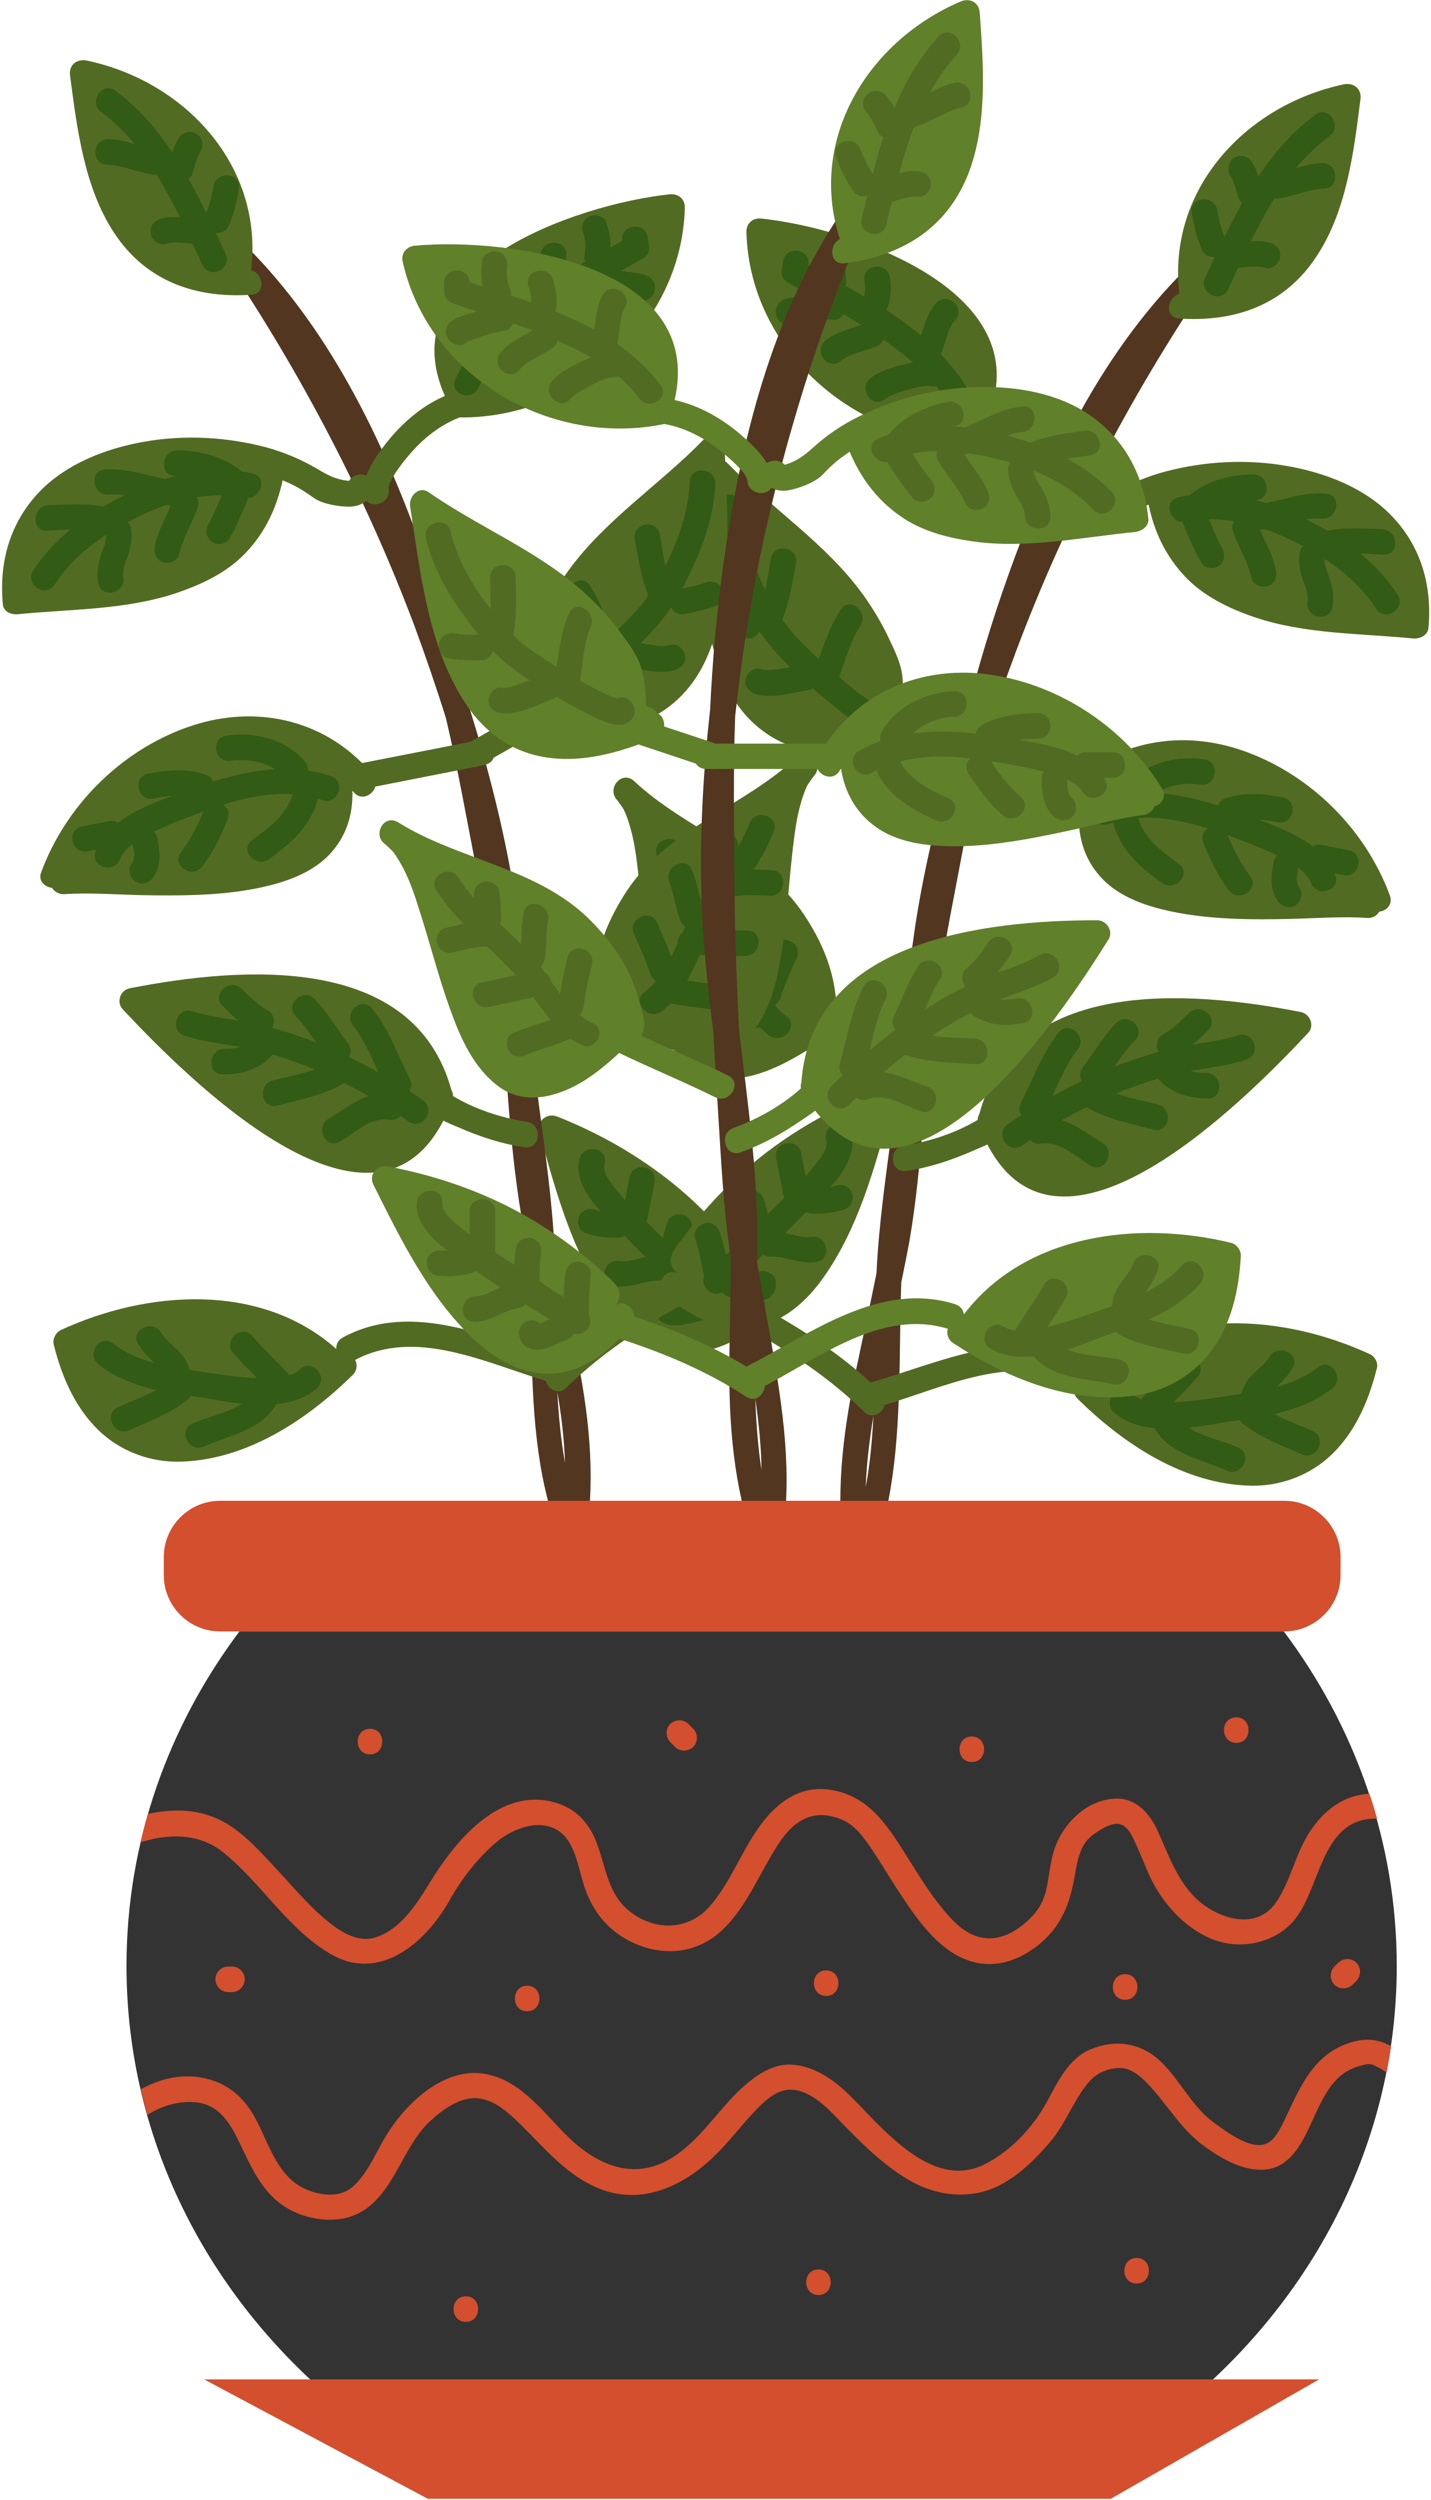 <svg width="560" height="978" viewBox="0 0 560 978" fill="none" xmlns="http://www.w3.org/2000/svg">
<path d="M397.9 254.001C416.9 203.601 442.1 155.401 472.2 110.801C475.5 105.801 467.7 101.501 464 105.301C429.3 139.801 407.9 186.201 392.2 231.801C386.1 249.601 380.9 267.701 376.4 286.001C369.1 309.201 363 333.001 359 357.001C356 374.801 354.5 392.701 353.3 410.701C351.9 420.801 350.5 430.801 349.2 440.901C346.7 459.901 343.9 478.901 343 498.101C340.4 511.201 337.4 524.301 334.7 537.401C329.7 561.401 326.8 586.001 330.6 610.201C330.3 611.601 330.6 612.901 331.2 614.001C331.6 615.901 331.9 617.801 332.4 619.701C333.9 626.001 343.3 622.601 341.8 616.401C341.4 614.701 341.1 613.101 340.7 611.401C350.5 586.401 351.6 559.201 352.1 532.601C352.3 522.301 352.3 512.001 352.7 501.701C353.8 496.301 354.9 490.901 355.9 485.501C358.6 469.701 360.1 453.601 361.3 437.601C362 428.701 362.6 419.701 363.3 410.801C366.1 391.101 369.3 371.401 373.1 351.801C377.1 331.201 380.6 310.701 385.5 290.301C389.2 278.001 393.4 266.001 397.9 254.001ZM341.8 553.901C341.3 563.301 340.5 572.601 338.8 581.701C339.1 572.401 340.3 563.101 341.8 553.901Z" fill="#523620"/>
<path d="M532.4 38.701C532.9 34.601 529.6 32.201 525.8 33.001C487.4 41.201 456.8 74.101 461.5 114.801C461.5 114.901 461.5 114.901 461.5 115.001C456.7 116.301 455.6 124.201 461.4 124.601C483.5 126.101 502.8 119.201 515.2 100.301C527 82.501 529.8 59.401 532.4 38.701Z" fill="#526B22"/>
<path d="M559 245.701C560.5 229.301 556.2 213.901 544.7 201.901C534.1 190.801 518.6 184.901 503.7 182.301C487.9 179.501 471.4 180.401 455.9 184.501C448.9 186.401 442 189.201 435.8 193.001C431.9 195.301 428.3 197.101 423.6 197.601C423.5 197.601 423.5 197.601 423.5 197.601C422.1 195.401 419 194.501 416.7 195.601C415.1 190.901 411.8 186.601 409.1 183.001C403 175.201 395.2 168.301 386 164.401C408 115.001 335.2 89.501 298 85.501C294.7 85.101 292 87.301 292.1 90.801C293.3 137.001 334.9 173.201 380.1 172.801C380.2 172.801 380.2 172.801 380.3 172.801C380.4 172.801 380.4 172.901 380.5 172.901C388.2 176.001 394.7 181.301 400.1 187.601C402.5 190.501 408.4 197.801 408 200.901C407.4 206.201 414 208.401 416.7 205.401C418.4 206.801 420.7 207.601 423 207.701C427.2 207.801 434 206.701 437.4 204.201C440 202.301 442.8 200.601 445.7 199.101C447 198.501 448.2 197.901 449.5 197.401C451.7 208.101 456.2 217.601 463.8 225.601C471.1 233.301 480.9 238.001 490.8 241.401C510.9 248.201 532.4 247.701 553.3 249.801C555.6 249.901 558.7 248.601 559 245.701Z" fill="#526B22"/>
<path d="M543.9 350.301C534.4 324.501 513 303.201 487.1 293.901C462.6 285.101 436.5 289.701 418.4 307.801L376 299.501C369.8 296.001 363.7 292.501 357.5 289.001C358.1 286.801 357.5 284.401 355.7 283.301C355.2 281.801 353.7 280.401 352 279.901C352.9 275.101 353.5 270.201 353.2 265.301C352.8 259.801 350.1 254.501 347.8 249.601C345 243.701 341.6 238.001 337.8 232.701C323.3 212.601 301.9 198.901 284.8 181.301C281.4 177.801 276.7 181.501 276.5 185.401C275.5 211.901 272.7 241.901 283.6 266.801C288.3 277.601 296.4 286.301 307.3 291.001C319.5 296.201 333.3 296.001 346.4 294.001C346.7 294.201 347 294.401 347.3 294.601C353.8 298.301 360.3 302.001 366.9 305.701C367.4 307.001 368.6 308.101 370.4 308.501L372.7 309.001C373.3 309.301 374 309.401 374.6 309.401L413.2 317.001C414.2 320.401 418.8 322.701 421.7 319.201C421.9 319.001 422 318.801 422.2 318.601C421.9 327.801 424.5 336.601 431.3 343.701C439.4 352.201 452.1 355.601 463.4 357.501C476.7 359.701 490.4 359.801 503.8 359.501C513.9 359.301 525.6 358.401 534.9 359.101C537.1 359.301 538.8 358.201 539.8 356.601C542.5 356.401 545.2 353.801 543.9 350.301Z" fill="#526B22"/>
<path d="M509.1 395.901C465.2 387.301 397.8 382.101 383.2 435.901C382.8 436.501 382.6 437.301 382.6 438.101C374.1 443.201 363.5 446.701 353.8 448.101C347.5 449.001 348.2 459.001 354.6 458.101C363.5 456.801 372.2 453.901 380.5 450.301C382.2 449.501 384.4 448.701 386.4 447.701C414.9 502.901 486.3 431.401 511.9 404.101C514.5 401.401 512.8 396.701 509.1 395.901Z" fill="#526B22"/>
<path d="M355.7 427.701C345.8 420.101 335.3 413.201 325.3 405.801C326.1 405.101 326.8 404.201 327.2 402.801C328.2 399.401 327.4 394.901 327.2 391.501C326.2 379.101 321.6 368.301 314.7 357.901C298.6 333.501 268.9 325.001 248.2 305.601C243.4 301.101 237.1 308.501 241.6 313.101C241.8 313.301 243.8 316.101 244.1 316.701C245.2 319.001 246 321.401 246.7 323.901C248.3 329.501 249 335.201 249.7 341.001C251.3 354.601 252 368.301 254.1 381.801C255.9 393.401 258.7 405.701 266.8 414.701C275.2 423.901 288.3 423.201 299.1 419.301C304.9 417.201 310.4 414.201 315.6 411.001C326.6 419.301 338.2 426.801 349.1 435.201C354.1 439.101 360.8 431.601 355.7 427.701Z" fill="#526B22"/>
<path d="M536.2 529.801C502.1 514.001 457.7 510.901 428.2 537.101C428.3 535.401 427.5 533.601 425.6 532.601C398.3 517.801 367.7 533.201 340.7 540.801C328.9 530.001 315.4 521.001 301.4 513.101C301.9 509.501 298.5 505.701 294.9 507.401C295.3 507.001 295.7 506.701 296 506.301C299.4 501.701 295.7 497.901 292.9 494.101C286.7 485.501 279.5 477.601 271.8 470.301C256.3 455.801 237.8 444.601 218.1 436.801C214 435.201 209.9 438.501 211.1 442.901C217.4 465.801 223.9 489.901 237.8 509.501C244.2 518.501 252.8 526.201 263.9 528.501C274.6 530.701 285.1 526.401 294 520.401C309.9 529.301 325.2 539.501 338.2 552.301C341.3 555.401 345.3 552.901 346.2 549.601C369.7 542.601 397.2 528.801 420.8 541.401C419.9 543.201 420 545.501 421.8 547.301C439.8 565.001 463.5 580.701 489.6 581.201C500.5 581.401 511.3 577.601 519.5 570.501C529.9 561.401 535.5 548.501 538.8 535.301C539.4 533.201 538.1 530.701 536.2 529.801Z" fill="#526B22"/>
<path d="M517.3 63.801C513.8 63.901 510.4 64.801 507.1 65.801C511 61.201 515.3 56.901 520.3 53.201C525.5 49.401 519.9 41.001 514.7 44.901C505.7 51.601 498.5 59.901 492.5 69.001C491.8 67.001 491 65.001 489.8 63.201C488.3 60.901 485.1 60.301 482.9 61.801C480.6 63.301 480.1 66.401 481.5 68.701C481.7 68.901 481.8 69.201 481.9 69.401C481.9 69.501 482 69.501 482 69.601C482.4 70.401 482.7 71.301 483 72.101C483.6 73.701 484 75.401 484.5 77.101C484.8 78.101 485.4 78.801 486.1 79.401C483.7 83.801 481.4 88.201 479.2 92.701C477.9 89.401 476.9 86.001 476.4 82.401C475.5 76.101 465.5 76.701 466.4 83.201C467.1 88.101 468.4 92.801 470.2 97.401C471.2 99.801 473.3 100.701 475.4 100.501C474.1 103.201 472.9 105.901 471.6 108.701C468.9 114.501 477.8 119.001 480.6 113.201C481.9 110.401 483.2 107.601 484.5 104.801C488 104.501 491.5 103.701 495 104.801C497.6 105.601 500.4 103.301 500.9 100.901C501.5 98.001 499.6 95.801 497 95.001C494.5 94.201 492 94.201 489.5 94.401C492.3 88.701 495.3 83.101 498.6 77.801C505.2 77.401 511.4 74.001 518.1 73.801C524.5 73.601 523.8 63.601 517.3 63.801Z" fill="#325B15"/>
<path d="M546.9 232.601C543 226.501 538 221.201 532.3 216.501C535.4 216.601 538.5 216.901 541.6 217.001C548 217.201 547.2 207.201 540.8 207.001C533.5 206.801 526.6 206.101 519.5 207.601C516.7 206.001 513.9 204.501 511.1 203.101C513.1 202.801 515.1 202.701 517.1 202.901C523.5 203.501 525.4 193.701 519 193.101C510.6 192.401 503.3 195.201 495.4 196.801C494.1 196.401 492.7 196.001 491.3 195.601C497.7 195.601 496.9 185.601 490.5 185.601C481.8 185.601 472.5 188.001 465.6 193.601C465.5 193.701 465.4 193.701 465.4 193.801C463.9 194.001 462.5 194.301 461 194.601C455.2 196.001 457.6 204.101 462.9 204.201C462.9 204.601 463 205.001 463.2 205.401C465.3 210.401 467.4 215.301 470 220.001C471.3 222.401 474.8 222.801 476.9 221.401C479.3 219.801 479.6 216.901 478.3 214.501C476.3 210.801 474.7 207.001 473.1 203.101C476.3 203.101 479.6 203.401 482.8 203.901C482.2 205.001 482 206.301 482.5 207.801C484.6 214.101 488.4 219.701 489.8 226.201C490.4 228.901 493.8 230.101 496.2 229.301C499 228.301 499.8 225.601 499.3 222.901C498.1 217.301 495.3 212.401 493.1 207.201C493.6 207.101 494.1 207.001 494.6 206.901C498.2 208.201 501.8 209.601 505.1 211.201C506.7 212.001 508.4 212.801 510 213.601C509.3 214.201 508.8 215.201 508.6 216.401C508.1 219.801 508.6 222.901 509.6 226.101C510.6 229.201 512.2 232.101 511.7 235.401C510.7 241.801 520.5 243.701 521.5 237.301C522 233.801 521.6 230.501 520.6 227.101C519.8 224.301 518.1 221.501 518.4 218.601C526.3 223.801 533.5 230.301 538.5 238.101C542.1 243.601 550.4 238.001 546.9 232.601Z" fill="#325B15"/>
<path d="M381.7 157.701C378.3 150.501 373.6 144.201 368.1 138.501C368.2 138.301 368.3 138.101 368.4 137.901C370.2 133.901 370.7 128.601 373.8 125.201C378.1 120.401 370.6 113.801 366.3 118.601C363 122.201 362 126.801 360.4 131.201C356.2 127.701 351.6 124.401 346.9 121.301C348.6 117.301 348.9 113.101 348.3 108.801C347.5 102.401 337.6 103.101 338.3 109.601C338.6 111.901 338.7 113.901 338.2 116.001C335.8 114.601 333.3 113.201 330.9 111.801C331.2 111.101 331.3 110.401 331.2 109.601C330.7 106.701 330.6 103.701 331.6 100.801C332.5 98.201 332 95.401 329.4 94.101C327.2 93.001 323.6 93.801 322.7 96.301C321.6 99.501 320.9 102.801 321 106.201C319.4 105.301 317.9 104.501 316.4 103.601C317.3 97.501 307.8 95.701 306.5 102.001L305.9 105.301C305.5 107.601 306.6 109.601 308.6 110.701C311.4 112.301 314.2 113.801 317 115.401C316 115.501 315 115.601 314 115.801C311.2 116.201 306.6 116.301 304.7 118.801C301 123.501 307.1 129.501 311.2 126.401C311.3 126.401 311.3 126.401 311.4 126.301C311.5 126.301 311.7 126.301 312 126.201C313.4 125.901 314.9 125.701 316.4 125.601C319.7 125.201 323 124.901 326.3 125.101C327.9 125.201 329.2 124.201 330.1 122.901C332.4 124.301 334.7 125.701 337 127.101C332.3 128.801 327.3 129.901 323.2 133.001C318.1 136.901 323.6 145.201 328.8 141.301C332.9 138.101 338.5 137.501 343.2 135.401C344.5 134.801 345.3 133.901 345.8 132.901C349.7 135.601 353.6 138.601 357.3 141.801C355.9 142.101 354.6 142.401 353.2 142.701C349 143.701 344.1 145.201 340.7 147.901C335.6 151.801 341.2 160.101 346.3 156.201C348.6 154.401 351.7 153.601 354.5 152.701C357.6 151.801 361.5 150.601 364.8 151.101C365.4 151.201 365.9 151.201 366.4 151.101C368.9 154.201 371 157.501 372.7 161.001C375 166.701 384.5 163.501 381.7 157.701Z" fill="#325B15"/>
<path d="M341.4 274.601C340.5 274.201 339.6 273.601 338.7 273.001C335.8 271.201 333.2 268.901 330.6 266.701C329.9 266.101 329.2 265.501 328.4 264.901C328.4 264.801 328.5 264.701 328.5 264.601C331 258.001 332.6 250.901 336.6 245.001C340.2 239.701 332.7 233.101 329.1 238.401C325 244.501 322.9 251.101 320.4 257.801C317.9 255.501 315.4 253.101 313 250.601C310.3 247.901 308.2 245.301 306.2 242.401C306.3 242.201 306.4 242.001 306.4 241.801C309.1 234.901 310.1 227.601 311.5 220.401C312.7 214.101 302.9 212.101 301.7 218.501C300.9 222.501 300.4 226.701 299.5 230.701C294.4 220.501 290.4 209.301 290 197.901C289.8 191.501 279.8 192.201 280 198.701C280.5 212.901 286.1 226.401 292.5 238.901C292.6 239.201 292.8 239.401 292.9 239.601C289.9 239.001 286.9 238.501 284.1 237.401C281.6 236.401 278.7 237.001 277.4 239.601C276.3 241.901 277.1 245.301 279.6 246.301C283.6 247.901 287.7 248.701 291.9 249.601C294.5 250.101 296.4 248.801 297.2 246.901C300.2 251.401 303.6 255.401 307.7 259.501C308.2 260.001 308.7 260.501 309.2 261.001C308.2 261.201 307.1 261.301 306.1 261.501C303.5 261.901 300.3 262.601 297.7 261.701C295.1 260.801 292.3 263.201 291.8 265.601C291.2 268.501 293.2 270.601 295.7 271.501C301.9 273.501 310.2 271.001 316.4 269.901C317 269.801 317.6 269.601 318.1 269.301C321.4 272.301 324.9 275.101 328.4 277.901C332.2 280.801 340 287.701 345.1 283.701C349.8 280.301 345.9 273.401 341.4 274.601Z" fill="#325B15"/>
<path d="M527.8 332.6L517.3 330.5C515.9 330.2 514.7 330.5 513.8 331.1C507.6 326.4 499.7 323.3 492.5 320.6C495 320.8 497.5 321.2 500 321.7C506.3 322.9 508.3 313.1 501.9 311.9C494.5 310.5 486.8 309.8 479.6 312.3C478 312.8 477.1 313.9 476.6 315.1C468.7 312.6 460.6 310.7 452.4 310.2C457.4 307.1 464 306 469.6 306.9C475.9 308 477.9 298.2 471.5 297.1C460.8 295.3 447.8 298.6 440.7 307.2C439.7 308.3 439.4 309.6 439.5 310.7C436.5 311.2 433.5 311.9 430.5 312.9C424.4 315 427.7 324.4 433.8 322.3C434.5 322.1 435.1 321.9 435.8 321.7C435.8 322.3 435.8 323 436.1 323.6C439.4 333.4 446.6 339.5 454.7 345.4C459.9 349.2 466.5 341.7 461.3 337.9C454.6 333.1 448.2 328.4 445.5 320.3C445.5 320.2 445.4 320.1 445.4 320C454.5 319.4 463.9 321.3 472.7 324.1C471 325.2 469.9 327.2 470.9 329.7C473.5 336.3 476.6 342.7 480.9 348.3C484.8 353.4 493.1 347.8 489.2 342.7C485.5 337.8 482.7 332.4 480.4 326.7C486.7 329.1 493 331.4 499.1 334.3C499.3 334.4 499.6 334.5 499.8 334.6C499.2 335.2 498.7 336.1 498.4 337.2C497.4 342.5 496.7 348.2 500.2 352.7C501.9 354.9 504.8 355.7 507.1 354.1C509.2 352.7 510.1 349.3 508.5 347.2C506.8 345 507.6 342.2 508.1 339.5C510.3 341.1 512.1 343.1 513.1 345.5C515.5 351.4 525 348.2 522.5 342.2C522.4 342 522.3 341.8 522.3 341.7L525.6 342.3C532.2 343.7 534.1 333.9 527.8 332.6Z" fill="#325B15"/>
<path d="M307.7 397.501C306 396.301 304.5 394.801 303.2 393.201C304.3 392.501 305.1 391.301 305.6 389.901C307.3 384.701 309.5 379.701 311.8 374.801C314.5 369.001 305.6 364.501 302.8 370.301C300.8 374.701 298.9 379.101 297.2 383.701C296.3 381.901 295.5 380.101 294.7 378.301C294.7 376.801 294 375.201 292.8 374.201C292.4 373.401 292.1 372.601 291.7 371.901C292.8 371.201 293.6 370.001 294 368.601C295.6 364.001 296.2 359.001 298 354.401C300.3 348.401 291.4 343.901 289 349.901C287.5 353.701 286.7 357.601 285.6 361.501C283.5 358.401 281.2 355.301 279 352.201C279.4 351.601 279.7 351.001 279.9 350.101C280.6 346.601 281.1 343.101 281.1 339.501C281.1 336.801 278.3 334.701 275.7 334.901C272.8 335.101 271.1 337.501 271.1 340.301C271.1 340.401 271.1 340.501 271.1 340.601C269.4 337.701 267.8 334.601 266.5 331.401C264.2 325.401 254.7 328.701 257.1 334.701C259.2 340.001 261.9 344.901 265 349.601C262.6 349.601 260.3 349.701 257.9 349.801C251.5 350.101 252.2 360.101 258.7 359.801C263.2 359.601 267.7 359.401 272.2 360.001C275.1 364.101 278.1 368.201 280.7 372.501C280.8 372.701 280.9 372.901 281.1 373.101C276.6 373.301 272.1 373.501 267.5 373.401C261.1 373.401 261.8 383.301 268.3 383.401C274.2 383.401 280.2 383.101 286.1 383.001C287.6 386.401 289.2 389.801 291 393.001C285.9 393.901 280.7 394.201 275.7 395.301C273 395.901 271.8 399.301 272.6 401.701C273.6 404.501 276.3 405.301 279 404.801C285.1 403.501 291.3 403.301 297.4 401.901C298.5 403.001 299.7 404.101 301 405.101C306.2 408.801 312.9 401.301 307.7 397.501Z" fill="#325B15"/>
<path d="M484.5 405.001C478.8 406.901 472.8 407.601 466.8 408.601C468.9 406.801 470.9 404.901 472.8 402.901C477.4 398.301 469.8 391.701 465.3 396.301C462.1 399.501 458.9 402.501 454.9 404.801C452.6 406.101 452.2 409.301 453.4 411.501C449.3 412.601 445.2 414.001 441.1 415.401C439.4 416.001 437.7 416.601 436.1 417.301C438.6 413.701 441.1 410.101 444.2 406.901C448.7 402.201 441.1 395.601 436.7 400.301C431.7 405.501 428.1 411.801 423.8 417.501C422.4 419.301 422.5 421.301 423.3 422.901C419.4 424.801 415.5 426.801 411.8 428.901C414.7 422.501 417.4 416.101 421.7 410.601C425.7 405.501 418.2 398.901 414.2 404.001C407.6 412.301 404.2 422.201 399.5 431.501C398.6 433.301 398.8 435.001 399.7 436.201C397.9 437.401 396.2 438.501 394.4 439.801C389.1 443.501 394.7 451.801 400 448.101C401.1 447.401 402.2 446.601 403.2 445.901C404.1 447.001 405.5 447.701 407.4 447.401C414.9 446.301 420.8 452.401 426.8 456.001C432.4 459.301 436.8 450.301 431.3 447.001C426 443.901 421.2 440.001 415.6 438.201C418.8 436.401 422 434.701 425.2 433.101C433.1 437.901 442.5 439.501 451.3 441.901C457.5 443.601 459.4 433.801 453.2 432.101C448 430.701 442.1 429.701 436.8 427.801C439.3 426.701 441.9 425.701 444.5 424.801C447.4 423.701 450.3 422.801 453.2 421.901C458 427.701 465.3 429.701 472.7 429.701C479.1 429.701 478.4 419.701 471.9 419.701C469.9 419.701 467.7 419.501 465.8 418.901C466 418.901 466.3 418.801 466.5 418.801C473.6 417.601 480.9 416.801 487.8 414.501C493.9 412.401 490.6 403.001 484.5 405.001Z" fill="#325B15"/>
<path d="M287.9 493.801C288.7 491.201 286.4 488.401 284 487.901C281.1 487.301 279 489.201 278.1 491.801C277.2 494.601 276.5 497.401 275.8 500.301C273 497.701 270.2 495.001 267.5 492.301C267.8 491.801 268 491.201 268.2 490.601C268.8 487.801 269.3 484.901 270.3 482.201C271.3 479.701 270.7 476.801 268.1 475.501C265.8 474.401 262.4 475.201 261.4 477.701C260.5 479.901 259.9 482.101 259.4 484.301C257.4 482.301 255.3 480.301 253.3 478.301C253.2 478.201 253.2 478.201 253.1 478.101L256.2 462.401C257.4 456.101 247.6 454.101 246.4 460.501L244.6 469.501C243.7 468.501 242.8 467.401 242 466.401C239.8 463.701 235.5 459.001 236.6 455.201C238.3 449.001 228.5 447.101 226.8 453.301C224.8 460.401 229.6 467.801 235 473.901C234.4 473.801 233.9 473.601 233.4 473.401C230.9 472.401 228 473.001 226.7 475.601C225.6 477.901 226.4 481.301 228.9 482.301C233.2 483.901 237.5 484.201 242.1 484.201C242.9 484.201 243.7 483.901 244.4 483.501C247.1 486.201 249.8 489.001 252.6 491.701C249.2 492.501 245.8 493.801 242.4 493.301C236 492.301 234.1 502.101 240.5 503.101C246.9 504.101 252.3 500.701 258.6 501.001C259.6 501.001 260.5 500.701 261.2 500.101C263.9 502.701 266.5 505.201 269.2 507.701C268.4 507.901 267.7 508.001 267.1 508.201C266.4 508.301 265.8 508.401 265.1 508.501C264.4 507.601 263.5 507.001 262.2 506.701C259.7 506.201 256.7 507.901 256.3 510.601C255.7 515.801 259.3 518.401 264 518.501C267.4 518.601 270.8 517.301 273.7 516.901C275.2 516.701 276.5 516.001 277.3 514.901C281.3 517.201 285.8 512.701 284.4 508.801V508.701C285.3 503.701 286.3 498.701 287.9 493.801Z" fill="#325B15"/>
<path d="M521.3 543.201C526.4 539.301 520.8 531.001 515.7 534.901C510.8 538.701 505.3 541.001 499.5 542.601C499.6 542.501 499.7 542.401 499.8 542.301C502.1 540.201 504.1 538.001 505.8 535.201C509.2 529.701 500.2 525.301 496.9 530.701C495.3 533.301 492.7 535.301 490.5 537.401C488.2 539.601 486.5 542.201 485.7 545.301C483 545.701 480.4 546.101 477.7 546.501C471.6 547.401 465.6 548.301 459.5 548.501C459.4 548.501 459.4 548.501 459.3 548.501C462.5 545.301 465.7 542.101 468.6 538.701C472.8 533.801 465.3 527.201 461.1 532.101C456.8 537.101 452 541.601 447.4 546.401C447.1 546.701 446.9 547.001 446.7 547.401C445.1 546.901 443.7 546.101 442.5 545.001C437.7 540.701 431.1 548.201 435.9 552.501C440.2 556.301 445.9 558.101 451.9 558.701C452 559.001 452.2 559.401 452.4 559.701C458.6 569.101 470.5 571.001 480.1 575.301C486 577.901 490.4 569.001 484.6 566.301C478.9 563.701 470.9 562.201 465.2 558.501C468.9 558.101 472.4 557.601 475.6 557.001C478.8 556.401 482 555.901 485.3 555.501C485.6 556.101 486 556.601 486.6 557.101C493.5 562.501 501.4 565.301 509.3 568.901C515.2 571.601 519.6 562.601 513.8 559.901C508.8 557.601 503.6 555.801 498.8 553.201C506.8 551.201 514.5 548.401 521.3 543.201Z" fill="#325B15"/>
<path d="M174.5 280.901C179.3 301.301 182.899 321.801 186.899 342.401C190.699 362.001 193.8 381.701 196.7 401.401C197.4 410.301 198 419.301 198.7 428.201C199.9 444.201 201.4 460.201 204.1 476.101C205 481.501 206.1 486.901 207.3 492.301C207.7 502.601 207.699 512.901 207.899 523.201C208.399 549.701 209.4 577.001 219.3 602.001C219 603.701 218.6 605.301 218.2 607.001C216.7 613.201 226.2 616.601 227.6 610.301C228 608.401 228.4 606.501 228.8 604.601C229.5 603.601 229.799 602.301 229.399 600.801C233.199 576.601 230.3 552.001 225.3 528.001C222.6 514.801 219.6 501.801 217 488.701C216.1 469.501 213.3 450.501 210.8 431.501C209.5 421.401 208.1 411.301 206.7 401.301C205.4 383.301 203.9 365.401 201 347.601C197 323.601 190.9 299.901 183.6 276.601C179.1 258.401 174 240.301 167.8 222.401C152.1 176.801 130.7 130.401 96 95.901C92.2 92.101 84.4 96.501 87.8 101.401C117.9 146.101 143.1 194.201 162.1 244.601C166.5 256.601 170.7 268.701 174.5 280.901ZM221.1 572.301C219.5 563.201 218.6 553.801 218.1 544.501C219.7 553.701 220.8 563.001 221.1 572.301Z" fill="#523620"/>
<path d="M44.6 91.001C57 109.901 76.3 116.801 98.4 115.301C104.2 114.901 103.1 107.001 98.3 105.701C98.3 105.601 98.3 105.601 98.3 105.501C103.1 64.801 72.4 31.801 34 23.701C30.2 22.901 26.9 25.301 27.4 29.401C30.1 50.001 32.9 73.201 44.6 91.001Z" fill="#526B22"/>
<path d="M6.8 240.301C27.7 238.201 49.2 238.701 69.3 231.901C79.2 228.501 89 223.901 96.3 216.101C103.9 208.101 108.3 198.501 110.6 187.901C111.9 188.401 113.2 189.001 114.4 189.601C117.3 191.001 120 192.801 122.7 194.701C126.1 197.201 132.9 198.301 137.1 198.201C139.4 198.101 141.8 197.301 143.4 195.901C146.1 199.001 152.8 196.701 152.1 191.401C151.7 188.301 157.5 181.001 160 178.101C165.3 171.801 171.8 166.501 179.6 163.401C179.7 163.401 179.7 163.301 179.8 163.301C179.9 163.301 179.9 163.301 180 163.301C225.3 163.701 266.8 127.501 268 81.301C268.1 77.801 265.4 75.701 262.1 76.001C224.9 80.001 152 105.401 174.1 154.901C165 158.801 157.1 165.701 151 173.501C148.2 177.101 145 181.401 143.4 186.101C141.1 185.001 138 185.801 136.6 188.101C136.5 188.101 136.5 188.101 136.5 188.101C131.8 187.701 128.2 185.901 124.3 183.501C118 179.801 111.2 176.901 104.2 175.001C88.7 170.901 72.2 170.001 56.4 172.801C41.6 175.401 26.1 181.301 15.4 192.401C3.9 204.501 -0.4 219.801 1.1 236.201C1.2 239.201 4.3 240.501 6.8 240.301Z" fill="#526B22"/>
<path d="M20.3 347.301C21.3 348.801 23 349.901 25.2 349.801C34.5 349.101 46.2 350.001 56.3 350.201C69.7 350.401 83.4 350.401 96.7 348.201C107.9 346.301 120.6 342.901 128.8 334.401C135.6 327.301 138.2 318.501 137.9 309.301C138.1 309.501 138.2 309.701 138.4 309.901C141.3 313.401 145.9 311.101 146.9 307.701L185.5 300.101C186.1 300.101 186.7 300.001 187.4 299.701L189.7 299.201C191.6 298.801 192.7 297.701 193.2 296.401C199.7 292.701 206.2 289.001 212.8 285.301C213.1 285.101 213.4 284.901 213.7 284.701C226.8 286.701 240.6 286.901 252.8 281.701C263.7 277.001 271.7 268.301 276.5 257.501C287.5 232.601 284.6 202.601 283.6 176.101C283.5 172.201 278.7 168.501 275.3 172.001C258.2 189.601 236.8 203.301 222.3 223.401C218.5 228.701 215.1 234.401 212.3 240.301C210 245.201 207.3 250.501 206.9 256.001C206.5 260.901 207.1 265.801 208.1 270.601C206.4 271.101 204.9 272.401 204.4 274.001C202.6 275.101 202 277.501 202.6 279.701C196.4 283.201 190.3 286.701 184.1 290.201L141.7 298.501C123.5 280.301 97.5 275.801 73 284.601C47.1 293.901 25.8 315.201 16.2 341.001C14.7 344.401 17.4 347.001 20.3 347.301Z" fill="#526B22"/>
<path d="M48 394.801C73.6 422.201 145.1 493.601 173.5 438.401C175.5 439.401 177.7 440.301 179.4 441.001C187.6 444.601 196.3 447.501 205.3 448.801C211.7 449.701 212.4 439.701 206.1 438.801C196.4 437.401 185.8 433.901 177.3 428.801C177.3 428.001 177.1 427.201 176.7 426.601C162.1 372.801 94.7 378.001 50.8 386.601C47.1 387.301 45.4 392.001 48 394.801Z" fill="#526B22"/>
<path d="M210.9 425.801C221.8 417.401 233.4 409.901 244.4 401.601C249.6 404.801 255.1 407.801 260.9 409.901C271.7 413.801 284.8 414.501 293.2 405.301C301.3 396.301 304.1 384.001 305.9 372.401C308 358.901 308.7 345.201 310.3 331.601C311 325.901 311.7 320.101 313.3 314.501C314 312.101 314.8 309.601 315.9 307.301C316.2 306.701 318.2 303.901 318.4 303.701C322.8 299.101 316.5 291.701 311.8 296.201C291.1 315.601 261.4 324.101 245.3 348.501C238.5 358.901 233.8 369.701 232.8 382.101C232.5 385.501 231.7 390.001 232.8 393.401C233.2 394.701 233.9 395.701 234.7 396.401C224.7 403.801 214.2 410.701 204.3 418.301C199.1 422.201 205.8 429.701 210.9 425.801Z" fill="#526B22"/>
<path d="M21 525.901C24.3 539.101 29.9 552.001 40.3 561.101C48.5 568.201 59.3 572.001 70.2 571.801C96.2 571.301 120 555.601 138 537.901C139.8 536.101 139.9 533.801 139 532.001C162.6 519.401 190.1 533.101 213.6 540.201C214.5 543.501 218.5 546.001 221.6 542.901C234.6 530.101 249.9 519.901 265.8 511.001C274.7 517.001 285.2 521.301 295.9 519.101C306.9 516.801 315.6 509.101 322 500.101C336 480.501 342.4 456.401 348.7 433.501C349.9 429.101 345.9 425.701 341.7 427.401C322 435.201 303.5 446.401 288 460.901C280.3 468.101 273.1 476.101 266.9 484.701C264.1 488.501 260.4 492.301 263.8 496.901C264.1 497.301 264.5 497.701 264.9 498.001C261.4 496.301 257.9 500.101 258.4 503.701C244.4 511.601 231 520.601 219.1 531.401C192.1 523.801 161.5 508.401 134.2 523.201C132.2 524.301 131.5 526.001 131.6 527.701C102.1 501.501 57.7 504.601 23.6 520.401C21.8 521.401 20.5 523.801 21 525.901Z" fill="#526B22"/>
<path d="M42.6 54.401C46.1 54.501 49.5 55.401 52.8 56.401C48.9 51.801 44.6 47.501 39.6 43.801C34.4 40.001 40 31.601 45.2 35.501C54.2 42.201 61.4 50.501 67.4 59.601C68.1 57.601 68.9 55.601 70.1 53.801C71.6 51.501 74.8 50.901 77 52.401C79.3 53.901 79.8 57.001 78.4 59.301C78.2 59.501 78.1 59.801 78 60.001C78 60.101 77.9 60.101 77.9 60.201C77.5 61.001 77.2 61.901 76.9 62.701C76.3 64.301 75.9 66.001 75.4 67.701C75.1 68.701 74.5 69.401 73.8 70.001C76.2 74.401 78.5 78.801 80.7 83.301C82 80.001 83 76.601 83.5 73.001C84.4 66.701 94.4 67.301 93.5 73.801C92.8 78.701 91.5 83.401 89.7 88.001C88.7 90.401 86.6 91.301 84.5 91.101C85.8 93.801 87 96.501 88.3 99.301C91 105.101 82.1 109.601 79.3 103.801C78 101.001 76.7 98.201 75.4 95.401C71.9 95.101 68.4 94.301 64.9 95.401C62.3 96.201 59.5 93.901 59 91.501C58.4 88.601 60.3 86.401 62.9 85.601C65.4 84.801 67.9 84.801 70.4 85.001C67.6 79.301 64.6 73.701 61.3 68.401C54.7 68.001 48.5 64.601 41.8 64.401C35.4 64.201 36.1 54.301 42.6 54.401Z" fill="#325B15"/>
<path d="M13 223.201C16.9 217.101 21.9 211.801 27.6 207.101C24.5 207.201 21.4 207.501 18.3 207.601C11.9 207.801 12.7 197.801 19.1 197.601C26.4 197.401 33.3 196.701 40.4 198.201C43.2 196.601 46 195.101 48.8 193.701C46.8 193.401 44.8 193.301 42.8 193.501C36.4 194.101 34.5 184.301 40.9 183.701C49.3 183.001 56.6 185.801 64.5 187.401C65.8 187.001 67.2 186.601 68.6 186.201C62.2 186.201 63 176.201 69.4 176.201C78.1 176.201 87.4 178.601 94.3 184.201C94.4 184.301 94.5 184.301 94.5 184.401C96 184.601 97.4 184.901 98.9 185.201C104.7 186.601 102.3 194.701 97 194.801C97 195.201 96.9 195.601 96.7 196.001C94.6 201.001 92.5 205.901 89.9 210.601C88.6 213.001 85.1 213.401 83 212.001C80.6 210.401 80.3 207.501 81.6 205.101C83.6 201.401 85.2 197.601 86.8 193.701C83.6 193.701 80.3 194.001 77.1 194.501C77.7 195.601 77.9 196.901 77.4 198.401C75.3 204.701 71.5 210.301 70.1 216.801C69.5 219.501 66.1 220.701 63.7 219.901C60.9 218.901 60.1 216.201 60.6 213.501C61.8 207.901 64.6 203.001 66.8 197.801C66.3 197.701 65.8 197.601 65.3 197.501C61.7 198.801 58.1 200.201 54.8 201.801C53.2 202.601 51.5 203.401 49.9 204.201C50.6 204.801 51.1 205.801 51.3 207.001C51.8 210.401 51.3 213.501 50.3 216.701C49.3 219.801 47.7 222.701 48.2 226.001C49.2 232.401 39.4 234.301 38.4 227.901C37.9 224.401 38.3 221.101 39.3 217.701C40.1 214.901 41.8 212.101 41.5 209.201C33.6 214.401 26.4 220.901 21.4 228.701C17.8 234.201 9.5 228.601 13 223.201Z" fill="#325B15"/>
<path d="M178.2 148.301C181.6 141.101 186.3 134.801 191.8 129.101C191.7 128.901 191.6 128.701 191.5 128.501C189.7 124.501 189.2 119.201 186.1 115.801C181.8 111.001 189.3 104.401 193.6 109.201C196.9 112.801 197.9 117.401 199.5 121.801C203.7 118.301 208.3 115.001 213 111.901C211.3 107.901 211 103.701 211.6 99.401C212.4 93.001 222.3 93.701 221.6 100.201C221.3 102.501 221.2 104.501 221.7 106.601C224.1 105.201 226.6 103.801 229 102.401C228.7 101.701 228.6 101.001 228.7 100.201C229.2 97.301 229.3 94.301 228.3 91.401C227.4 88.801 227.9 86.001 230.5 84.701C232.7 83.601 236.3 84.401 237.2 86.901C238.3 90.101 239 93.401 238.9 96.801C240.5 95.901 242 95.101 243.5 94.201C242.6 88.101 252.1 86.301 253.4 92.601L254 95.901C254.4 98.201 253.3 100.201 251.3 101.301C248.5 102.901 245.7 104.401 242.9 106.001C243.9 106.101 244.9 106.201 245.9 106.401C248.7 106.801 253.3 106.901 255.2 109.401C258.9 114.101 252.8 120.101 248.7 117.001C248.6 117.001 248.6 117.001 248.5 116.901C248.4 116.901 248.2 116.901 247.9 116.801C246.5 116.501 245 116.301 243.5 116.201C240.2 115.801 236.9 115.501 233.6 115.701C232 115.801 230.7 114.801 229.8 113.501C227.5 114.901 225.2 116.301 222.9 117.701C227.6 119.401 232.6 120.501 236.7 123.601C241.8 127.501 236.3 135.801 231.1 131.901C227 128.701 221.4 128.101 216.7 126.001C215.4 125.401 214.6 124.501 214.1 123.501C210.2 126.201 206.3 129.201 202.6 132.401C204 132.701 205.3 133.001 206.7 133.301C210.9 134.301 215.8 135.801 219.2 138.501C224.3 142.401 218.7 150.701 213.6 146.801C211.3 145.001 208.2 144.201 205.4 143.301C202.3 142.401 198.4 141.201 195.1 141.701C194.5 141.801 194 141.801 193.5 141.701C191 144.801 188.9 148.101 187.2 151.601C184.9 157.401 175.5 154.201 178.2 148.301Z" fill="#325B15"/>
<path d="M218.5 265.201C219.4 264.801 220.3 264.201 221.2 263.601C224.1 261.801 226.7 259.501 229.3 257.301C230 256.701 230.7 256.101 231.5 255.501C231.5 255.401 231.4 255.301 231.4 255.201C228.9 248.601 227.3 241.501 223.3 235.601C219.7 230.301 227.2 223.701 230.8 229.001C234.9 235.101 237 241.701 239.5 248.401C242 246.101 244.5 243.701 246.9 241.201C249.6 238.501 251.7 235.901 253.7 233.001C253.6 232.801 253.5 232.601 253.5 232.401C250.8 225.501 249.8 218.201 248.4 211.001C247.2 204.701 257 202.701 258.2 209.101C259 213.101 259.5 217.301 260.4 221.301C265.5 211.101 269.5 199.901 269.9 188.501C270.1 182.101 280.1 182.801 279.9 189.301C279.4 203.501 273.8 217.001 267.4 229.501C267.3 229.801 267.1 230.001 267 230.201C270 229.601 273 229.101 275.8 228.001C278.3 227.001 281.2 227.601 282.5 230.201C283.6 232.501 282.8 235.901 280.3 236.901C276.3 238.501 272.2 239.301 268 240.201C265.4 240.701 263.5 239.401 262.7 237.501C259.7 242.001 256.3 246.001 252.2 250.101C251.7 250.601 251.2 251.101 250.7 251.601C251.7 251.801 252.8 251.901 253.8 252.101C256.4 252.501 259.6 253.201 262.2 252.301C264.8 251.401 267.6 253.801 268.1 256.201C268.7 259.101 266.7 261.201 264.2 262.101C258 264.101 249.7 261.601 243.5 260.501C242.9 260.401 242.3 260.201 241.8 259.901C238.5 262.901 235 265.701 231.5 268.501C227.7 271.401 219.9 278.301 214.8 274.301C210.1 270.901 214 264.001 218.5 265.201Z" fill="#325B15"/>
<path d="M32.2 323.301L42.7 321.201C44.1 320.901 45.3 321.201 46.2 321.801C52.4 317.101 60.3 314.001 67.5 311.301C65 311.501 62.5 311.901 60 312.401C53.7 313.601 51.7 303.801 58.1 302.601C65.5 301.201 73.2 300.501 80.4 303.001C82 303.501 82.9 304.601 83.4 305.801C91.3 303.301 99.4 301.401 107.6 300.901C102.6 297.801 96 296.701 90.4 297.601C84.1 298.701 82.1 288.901 88.5 287.801C99.2 286.001 112.2 289.301 119.3 297.901C120.3 299.001 120.6 300.301 120.5 301.401C123.5 301.901 126.5 302.601 129.5 303.601C135.6 305.701 132.3 315.101 126.2 313.001C125.5 312.801 124.9 312.601 124.2 312.401C124.2 313.001 124.2 313.701 123.9 314.301C120.6 324.101 113.4 330.201 105.3 336.101C100.1 339.901 93.5 332.401 98.7 328.601C105.4 323.801 111.8 319.101 114.5 311.001C114.5 310.901 114.6 310.801 114.6 310.701C105.5 310.101 96.1 312.001 87.3 314.801C89 315.901 90.1 317.901 89.1 320.401C86.5 327.001 83.4 333.401 79.1 339.001C75.2 344.101 66.9 338.501 70.8 333.401C74.5 328.501 77.3 323.101 79.6 317.401C73.3 319.801 67 322.101 60.9 325.001C60.7 325.101 60.4 325.201 60.2 325.301C60.8 325.901 61.3 326.801 61.6 327.901C62.6 333.201 63.3 338.901 59.8 343.401C58.1 345.601 55.2 346.401 52.9 344.801C50.8 343.401 49.9 340.001 51.5 337.901C53.2 335.701 52.4 332.901 51.9 330.201C49.7 331.801 47.9 333.801 46.9 336.201C44.5 342.101 35 338.901 37.5 332.901C37.6 332.701 37.7 332.501 37.7 332.401L34.4 333.001C27.8 334.301 25.8 324.501 32.2 323.301Z" fill="#325B15"/>
<path d="M252.2 388.101C253.9 386.901 255.4 385.401 256.7 383.801C255.6 383.101 254.8 381.901 254.3 380.501C252.6 375.301 250.4 370.301 248.1 365.401C245.4 359.601 254.3 355.101 257.1 360.901C259.1 365.301 261 369.701 262.7 374.301C263.6 372.501 264.4 370.701 265.2 368.901C265.2 367.401 265.9 365.801 267.1 364.801C267.5 364.001 267.8 363.201 268.2 362.501C267.1 361.801 266.3 360.601 265.9 359.201C264.3 354.601 263.7 349.601 261.9 345.001C259.6 339.001 268.5 334.501 270.9 340.501C272.4 344.301 273.2 348.201 274.3 352.101C276.4 349.001 278.7 345.901 280.9 342.801C280.5 342.201 280.2 341.601 280 340.701C279.3 337.201 278.8 333.701 278.8 330.101C278.8 327.401 281.6 325.301 284.2 325.501C287.1 325.701 288.8 328.101 288.8 330.901C288.8 331.001 288.8 331.101 288.8 331.201C290.5 328.301 292.1 325.201 293.4 322.001C295.7 316.001 305.2 319.301 302.8 325.301C300.7 330.601 298 335.501 294.9 340.201C297.3 340.201 299.6 340.301 302 340.401C308.4 340.701 307.7 350.701 301.2 350.401C296.7 350.201 292.2 350.001 287.7 350.601C284.8 354.701 281.8 358.801 279.2 363.101C279.1 363.301 279 363.501 278.8 363.701C283.3 363.901 287.8 364.101 292.4 364.001C298.8 364.001 298.1 373.901 291.6 374.001C285.7 374.001 279.7 373.701 273.8 373.601C272.3 377.001 270.7 380.401 268.9 383.601C274 384.501 279.2 384.801 284.2 385.901C286.9 386.501 288.1 389.901 287.3 392.301C286.3 395.101 283.6 395.901 280.9 395.401C274.8 394.101 268.6 393.901 262.5 392.501C261.4 393.601 260.2 394.701 258.9 395.701C253.7 399.401 247 391.901 252.2 388.101Z" fill="#325B15"/>
<path d="M75.4 395.601C81.1 397.501 87.1 398.201 93.1 399.201C91 397.401 89 395.501 87.1 393.501C82.5 388.901 90.1 382.301 94.6 386.901C97.8 390.101 101 393.101 105 395.401C107.3 396.701 107.7 399.901 106.5 402.101C110.6 403.201 114.7 404.601 118.8 406.001C120.5 406.601 122.2 407.201 123.8 407.901C121.3 404.301 118.8 400.701 115.7 397.501C111.2 392.801 118.8 386.201 123.2 390.901C128.2 396.101 131.8 402.401 136.1 408.101C137.5 409.901 137.4 411.901 136.6 413.501C140.5 415.401 144.4 417.401 148.1 419.501C145.2 413.101 142.5 406.701 138.2 401.201C134.2 396.101 141.7 389.501 145.7 394.601C152.3 402.901 155.7 412.801 160.4 422.101C161.3 423.901 161.1 425.601 160.2 426.801C162 428.001 163.7 429.101 165.5 430.401C170.8 434.101 165.2 442.401 159.9 438.701C158.8 438.001 157.7 437.201 156.7 436.501C155.8 437.601 154.4 438.301 152.5 438.001C145 436.901 139.1 443.001 133.1 446.601C127.5 449.901 123.1 440.901 128.6 437.601C133.9 434.501 138.7 430.601 144.3 428.801C141.1 427.001 137.9 425.301 134.7 423.701C126.8 428.501 117.4 430.101 108.6 432.501C102.4 434.201 100.5 424.401 106.7 422.701C111.9 421.301 117.8 420.301 123.1 418.401C120.6 417.301 118 416.301 115.4 415.401C112.5 414.301 109.6 413.401 106.7 412.501C101.9 418.301 94.6 420.301 87.2 420.301C80.8 420.301 81.5 410.301 88 410.301C90 410.301 92.2 410.101 94.1 409.501C93.9 409.501 93.6 409.401 93.4 409.401C86.3 408.201 79 407.401 72.1 405.101C66 403.101 69.3 393.601 75.4 395.601Z" fill="#325B15"/>
<path d="M272 484.401C271.2 481.801 273.5 479.001 275.9 478.501C278.8 477.901 280.9 479.801 281.8 482.401C282.7 485.201 283.4 488.001 284.1 490.901C286.9 488.301 289.7 485.601 292.4 482.901C292.1 482.401 291.9 481.801 291.7 481.201C291.1 478.401 290.6 475.501 289.6 472.801C288.6 470.301 289.2 467.401 291.8 466.101C294.1 465.001 297.5 465.801 298.5 468.301C299.4 470.501 300 472.701 300.5 474.901C302.5 472.901 304.6 470.901 306.6 468.901C306.7 468.801 306.7 468.801 306.8 468.701L303.7 453.001C302.5 446.701 312.3 444.701 313.5 451.101L315.3 460.101C316.2 459.101 317.1 458.001 317.9 457.001C320.1 454.301 324.4 449.601 323.3 445.801C321.6 439.601 331.4 437.701 333.1 443.901C335.1 451.001 330.3 458.401 324.9 464.501C325.5 464.401 326 464.201 326.5 464.001C329 463.001 331.9 463.601 333.2 466.201C334.3 468.501 333.5 471.901 331 472.901C326.7 474.501 322.4 474.801 317.8 474.801C317 474.801 316.2 474.501 315.5 474.101C312.8 476.801 310.1 479.601 307.3 482.301C310.7 483.101 314.1 484.401 317.5 483.901C323.9 482.901 325.8 492.701 319.4 493.701C313 494.701 307.6 491.301 301.3 491.601C300.3 491.601 299.4 491.301 298.7 490.701C296 493.301 293.4 495.801 290.7 498.301C291.5 498.501 292.2 498.601 292.8 498.801C293.5 498.901 294.1 499.001 294.8 499.101C295.5 498.201 296.4 497.601 297.7 497.301C300.2 496.801 303.2 498.501 303.6 501.201C304.2 506.401 300.6 509.001 295.9 509.101C292.5 509.201 289.1 507.901 286.2 507.501C284.7 507.301 283.4 506.601 282.6 505.501C278.6 507.801 274.1 503.301 275.5 499.401V499.301C274.6 494.301 273.6 489.301 272 484.401Z" fill="#325B15"/>
<path d="M38.6 533.801C33.5 529.901 39.1 521.601 44.2 525.501C49.1 529.301 54.6 531.601 60.4 533.201C60.3 533.101 60.2 533.001 60.1 532.901C57.8 530.801 55.8 528.601 54.1 525.801C50.7 520.301 59.7 515.901 63 521.301C64.6 523.901 67.2 525.901 69.4 528.001C71.7 530.201 73.4 532.801 74.2 535.901C76.9 536.301 79.5 536.701 82.2 537.101C88.3 538.001 94.3 538.901 100.4 539.101C100.5 539.101 100.5 539.101 100.6 539.101C97.4 535.901 94.2 532.701 91.3 529.301C87.1 524.401 94.6 517.801 98.8 522.701C103.1 527.701 107.9 532.201 112.5 537.001C112.8 537.301 113 537.601 113.2 538.001C114.8 537.501 116.2 536.701 117.4 535.601C122.2 531.301 128.8 538.801 124 543.101C119.7 546.901 114 548.701 108 549.301C107.9 549.601 107.7 550.001 107.5 550.301C101.3 559.701 89.4 561.601 79.8 565.901C73.9 568.501 69.5 559.601 75.3 556.901C81 554.301 89 552.801 94.7 549.101C91 548.701 87.5 548.201 84.3 547.601C81.1 547.001 77.9 546.501 74.6 546.101C74.3 546.701 73.9 547.201 73.3 547.701C66.4 553.101 58.5 555.901 50.6 559.501C44.7 562.201 40.3 553.201 46.1 550.501C51.1 548.201 56.3 546.401 61.1 543.801C53.1 541.801 45.4 539.101 38.6 533.801Z" fill="#325B15"/>
<path d="M292.9 242.101C301.8 189.001 317.3 136.901 338.2 87.201C340.5 81.701 332 78.901 329.1 83.301C301.7 123.801 289.7 173.501 283 221.301C280.4 240.001 278.8 258.701 277.9 277.501C275.2 301.701 273.8 326.201 274.5 350.501C275 368.501 277 386.401 279.2 404.301C279.7 414.501 280.4 424.601 281 434.801C282.2 454.001 283.1 473.101 286 492.201C285.9 505.601 285.6 518.901 285.4 532.401C285.2 556.901 287 581.601 295.4 604.701C295.3 606.201 295.9 607.401 296.8 608.301C297.5 610.101 298.3 611.901 299.1 613.601C301.8 619.501 310.4 614.401 307.7 608.601C307 607.001 306.3 605.501 305.7 603.901C310.5 577.501 306.3 550.501 301.7 524.401C299.9 514.201 298 504.101 296.3 493.901C296.4 488.401 296.4 482.901 296.3 477.401C295.9 461.301 294.3 445.301 292.4 429.401C291.4 420.501 290.2 411.601 289.2 402.701C288.2 382.801 287.5 362.901 287.4 342.901C287.3 321.901 286.9 301.101 287.7 280.101C289.1 267.401 290.8 254.701 292.9 242.101ZM295.6 547.201C296.9 556.501 297.9 565.801 298 575.101C296.6 565.901 295.9 556.501 295.6 547.201Z" fill="#523620"/>
<path d="M383.4 4.901C383.1 0.801 379.4 -0.899 375.9 0.601C339.8 16.001 316.1 54.301 328.6 93.301C328.6 93.401 328.6 93.401 328.7 93.501C324.2 95.701 324.7 103.701 330.4 103.001C352.4 100.201 370 89.801 378.6 68.801C386.6 49.001 384.9 25.701 383.4 4.901Z" fill="#60802A"/>
<path d="M449.4 203C447.7 186.6 440.6 172.3 426.9 162.7C414.3 153.8 398 151.1 382.9 151.4C366.8 151.7 350.8 155.7 336.4 162.8C329.8 166 323.7 170.1 318.3 175C314.9 178.1 311.7 180.5 307.2 181.8C307.1 181.8 307.1 181.8 307.1 181.8C305.3 179.9 302.1 179.7 300.1 181.2C297.6 176.9 293.6 173.3 290.2 170.3C282.7 163.8 273.7 158.6 264 156.5C276.1 103.8 199.7 92.8 162.4 96.1C159.1 96.4 156.8 99.1 157.6 102.4C167.7 147.5 215.4 175 259.8 165.9C259.9 165.9 259.9 165.9 260 165.9C260.1 165.9 260.1 165.9 260.2 165.9C268.4 167.4 275.8 171.4 282.2 176.6C285.2 179 292.3 185 292.5 188.1C292.9 193.4 299.9 194.3 301.9 190.8C303.8 191.9 306.2 192.2 308.5 191.8C312.6 191.1 319.1 188.7 322 185.6C324.2 183.2 326.6 181 329.1 179.1C330.2 178.3 331.4 177.5 332.5 176.7C336.7 186.7 342.9 195.2 351.9 201.6C360.5 207.8 371.1 210.5 381.5 211.9C402.5 214.7 423.6 210.1 444.4 208.1C446.9 207.7 449.7 205.8 449.4 203Z" fill="#60802A"/>
<path d="M454.7 308.401C440.4 285.001 415.3 268.101 388.1 264.001C362.4 260.101 337.7 269.601 323.3 290.901H280.1C273.4 288.701 266.7 286.401 259.9 284.201C260.1 281.901 259 279.701 257.1 278.901C256.3 277.501 254.6 276.501 252.8 276.301C252.8 271.401 252.4 266.501 251.1 261.801C249.6 256.401 246 251.801 242.8 247.401C238.9 242.101 234.5 237.201 229.7 232.801C211.6 215.901 187.9 206.601 167.8 192.601C163.8 189.801 159.8 194.401 160.5 198.201C164.6 224.401 167.6 254.301 183.2 276.701C189.9 286.301 199.5 293.401 211.1 295.801C224.1 298.601 237.6 295.701 250 291.201C250.3 291.401 250.6 291.501 251 291.601C258.1 294.001 265.2 296.301 272.3 298.701C273.1 299.901 274.4 300.801 276.3 300.801H278.7C279.4 300.901 280 300.901 280.6 300.801H319.9C321.5 304.001 326.5 305.401 328.7 301.301C328.8 301.101 328.9 300.901 329.1 300.701C330.6 309.801 334.8 317.901 342.9 323.601C352.5 330.401 365.6 331.301 377 331.001C390.5 330.601 403.9 328.001 417.1 325.201C427 323.101 438.3 319.901 447.5 318.801C449.7 318.501 451.2 317.101 451.8 315.401C454.6 314.701 456.7 311.701 454.7 308.401Z" fill="#60802A"/>
<path d="M429.4 360.001C384.7 360.001 317.5 367.901 313.6 423.501C313.3 424.201 313.3 425.001 313.4 425.801C306 432.501 296.3 437.901 287.1 441.201C281.1 443.301 283.7 453.001 289.8 450.801C298.3 447.801 306.3 443.301 313.7 438.201C315.3 437.101 317.2 435.901 319 434.501C357.6 483.201 413.9 399.301 433.8 367.501C435.8 364.301 433.1 360.001 429.4 360.001Z" fill="#60802A"/>
<path d="M284.9 420.7C273.7 415.2 262.1 410.4 250.8 405.1C251.5 404.3 252 403.2 252.1 401.8C252.4 398.3 250.8 394 249.9 390.7C246.6 378.8 239.9 369 231.2 360.2C210.7 339.4 179.9 336.7 155.8 321.7C150.3 318.2 145.5 326.7 150.8 330.3C151 330.5 153.5 332.8 153.9 333.3C155.4 335.3 156.7 337.6 157.9 339.8C160.5 344.9 162.4 350.5 164.1 356C168.3 369 171.6 382.3 176.3 395.2C180.3 406.3 185.4 417.8 195.1 425C205.1 432.5 217.8 429.2 227.7 423.3C233 420.1 237.8 416.1 242.3 411.9C254.7 417.9 267.5 423.1 279.8 429.2C285.6 432.1 290.7 423.5 284.9 420.7Z" fill="#60802A"/>
<path d="M481.8 486.2C445.3 477.3 401.1 482.7 377.2 514.2C377 512.5 375.9 510.9 373.8 510.2C344.1 500.9 317.1 521.9 292.1 534.6C278.4 526.3 263.5 520.1 248.2 515C248 511.4 243.9 508.3 240.8 510.7C241.1 510.3 241.4 509.8 241.7 509.4C244.1 504.2 239.8 501.2 236.3 498C228.5 490.8 220 484.4 211 478.8C193 467.6 172.6 460.2 151.8 456.3C147.4 455.5 144.1 459.6 146.2 463.6C156.8 484.8 167.8 507.3 185.3 523.8C193.3 531.4 203.3 537.3 214.5 537.4C225.4 537.5 234.9 531.2 242.5 523.7C259.8 529.3 276.8 536.4 292 546.4C295.7 548.8 299.1 545.6 299.3 542.2C321 530.8 345.3 512 370.9 519.8C370.4 521.7 370.9 524 373 525.4C394.1 539.3 420.4 550.1 446.1 545.6C456.8 543.7 466.7 537.9 473.4 529.3C481.9 518.4 484.9 504.6 485.6 491C485.5 488.8 483.8 486.7 481.8 486.2Z" fill="#60802A"/>
<path d="M373.5 32.401C370.1 33.101 367 34.701 363.9 36.301C366.8 31.001 370.2 26.001 374.4 21.401C378.7 16.601 371.7 9.501 367.3 14.301C359.7 22.601 354.3 32.101 350.1 42.201C349 40.301 347.8 38.501 346.3 37.001C344.4 35.001 341.1 35.101 339.2 37.001C337.2 39.001 337.3 42.101 339.2 44.101C339.4 44.301 339.6 44.501 339.8 44.701C339.8 44.801 339.9 44.801 339.9 44.901C340.4 45.601 340.9 46.401 341.3 47.201C342.2 48.701 342.9 50.201 343.7 51.801C344.1 52.701 344.9 53.301 345.7 53.701C344.1 58.401 342.8 63.301 341.5 68.101C339.6 65.101 338 61.901 336.8 58.601C334.7 52.501 325.1 55.101 327.2 61.301C328.8 66.001 331 70.401 333.7 74.501C335.1 76.701 337.4 77.101 339.4 76.601C338.7 79.501 338 82.401 337.2 85.301C335.6 91.601 345.3 94.201 346.8 88.001C347.5 85.001 348.3 82.001 349 79.001C352.4 78.001 355.7 76.601 359.3 77.001C362 77.301 364.3 74.501 364.3 72.001C364.3 69.101 362 67.301 359.3 67.001C356.7 66.701 354.3 67.201 351.9 67.801C353.5 61.701 355.4 55.601 357.6 49.801C364 48.101 369.4 43.601 376 42.201C382.5 40.701 379.8 31.101 373.5 32.401Z" fill="#526B22"/>
<path d="M435 192.401C430 187.201 424 182.901 417.6 179.401C420.7 178.901 423.8 178.601 426.8 178.101C433.1 177.001 430.4 167.401 424.1 168.501C416.9 169.701 410 170.301 403.3 173.201C400.3 172.101 397.2 171.201 394.2 170.401C396.1 169.701 398.1 169.201 400.1 169.001C406.4 168.301 406.5 158.301 400.1 159.001C391.7 159.901 385.1 164.101 377.7 167.201C376.3 167.101 374.9 166.901 373.5 166.801C379.8 165.501 377.1 155.901 370.8 157.201C362.2 158.901 353.6 163.001 347.9 169.801C347.8 169.901 347.8 170.001 347.7 170.001C346.3 170.501 344.9 171.001 343.6 171.601C338.2 174.001 342.1 181.501 347.3 180.701C347.4 181.101 347.6 181.501 347.8 181.801C350.8 186.301 353.8 190.701 357.2 194.801C358.9 196.901 362.5 196.601 364.3 194.801C366.4 192.701 366 189.801 364.3 187.701C361.6 184.501 359.3 181.001 357 177.501C360.2 176.801 363.4 176.501 366.7 176.501C366.3 177.701 366.4 179.001 367.2 180.401C370.5 186.201 375.3 190.901 377.9 197.101C379 199.601 382.6 200.101 384.7 198.901C387.3 197.401 387.6 194.601 386.5 192.101C384.3 186.801 380.5 182.601 377.4 177.901C377.9 177.701 378.4 177.501 378.9 177.301C382.7 177.801 386.5 178.601 390 179.501C391.8 179.901 393.5 180.401 395.3 180.901C394.7 181.701 394.4 182.701 394.5 183.901C394.7 187.301 395.7 190.201 397.3 193.201C398.9 196.001 401 198.601 401.1 201.901C401.4 208.301 411.4 208.401 411.1 201.901C410.9 198.301 409.9 195.201 408.3 192.101C406.9 189.601 404.8 187.101 404.5 184.101C413.3 187.701 421.5 192.601 427.9 199.401C432.4 204.101 439.5 197.001 435 192.401Z" fill="#526B22"/>
<path d="M258.5 150.7C253.7 144.3 247.9 139 241.5 134.5C241.6 134.3 241.6 134.1 241.7 133.9C242.7 129.6 242.2 124.3 244.5 120.4C247.8 114.9 239.2 109.8 235.9 115.4C233.4 119.6 233.3 124.3 232.5 129C227.7 126.3 222.6 124 217.4 121.9C218.3 117.6 217.7 113.5 216.4 109.3C214.4 103.2 204.8 105.8 206.8 112C207.5 114.2 208 116.2 207.9 118.3C205.2 117.4 202.6 116.4 199.9 115.6C200.1 114.9 200 114.1 199.7 113.4C198.7 110.7 197.9 107.7 198.4 104.7C198.8 102 197.8 99.3 194.9 98.5C192.5 97.8 189.1 99.3 188.7 102C188.2 105.4 188.2 108.7 188.9 112C187.2 111.5 185.5 110.9 183.8 110.4C183.5 104.2 173.8 104.3 173.8 110.7V114C173.8 116.3 175.3 118.1 177.5 118.8C180.5 119.8 183.6 120.8 186.6 121.8C185.6 122.1 184.7 122.4 183.7 122.7C181 123.6 176.5 124.6 175.1 127.4C172.4 132.7 179.5 137.4 183 133.6C183.1 133.6 183.1 133.5 183.2 133.5C183.3 133.5 183.5 133.4 183.7 133.3C185.1 132.8 186.5 132.3 187.9 131.8C191 130.8 194.2 129.8 197.5 129.4C199.1 129.2 200.2 127.9 200.8 126.5C203.3 127.4 205.9 128.3 208.4 129.3C204.1 131.8 199.4 133.9 196 137.7C191.7 142.5 198.8 149.6 203.1 144.8C206.6 140.9 211.9 139.2 216.1 136.2C217.3 135.4 217.9 134.4 218.2 133.3C222.6 135.2 227 137.4 231.2 139.8C229.9 140.3 228.6 140.9 227.4 141.5C223.5 143.3 219 145.7 216.1 149C211.9 153.8 218.9 160.9 223.2 156.1C225.2 153.9 228 152.5 230.6 151.1C233.5 149.6 237 147.7 240.4 147.5C241 147.5 241.5 147.4 242 147.2C245 149.7 247.7 152.5 250.1 155.7C253.6 160.9 262.3 155.9 258.5 150.7Z" fill="#526B22"/>
<path d="M241.5 273.2C240.5 272.9 239.5 272.6 238.6 272.2C235.4 271 232.4 269.2 229.4 267.6C228.6 267.2 227.8 266.7 226.9 266.2C226.9 266.1 226.9 266 227 265.9C228.2 259 228.4 251.7 231.2 245.1C233.7 239.2 225.1 234.1 222.6 240.1C219.7 246.9 218.9 253.7 217.8 260.8C214.9 259 212 257.1 209.1 255.2C206 253.1 203.3 250.9 200.9 248.5C201 248.3 201 248.1 201 247.9C202.3 240.6 201.9 233.3 201.8 225.9C201.8 219.5 191.8 219.4 191.8 225.9C191.8 230 192.1 234.2 192 238.3C185 229.3 178.9 219 176.3 207.9C174.8 201.6 165.2 204.3 166.7 210.6C169.9 224.4 178 236.6 186.7 247.6C186.9 247.8 187.1 248 187.2 248.3C184.2 248.3 181.1 248.4 178.1 247.8C175.4 247.3 172.7 248.5 171.9 251.3C171.2 253.8 172.7 257 175.4 257.5C179.6 258.3 183.8 258.3 188.1 258.3C190.8 258.3 192.3 256.6 192.8 254.6C196.6 258.4 200.7 261.7 205.5 264.9C206.1 265.3 206.7 265.7 207.3 266.1C206.3 266.5 205.3 266.8 204.4 267.2C201.9 268.1 198.9 269.4 196.2 269C193.5 268.7 191.2 271.5 191.2 274C191.2 277 193.5 278.7 196.2 279C202.7 279.8 210.3 275.7 216.2 273.5C216.8 273.3 217.3 273 217.8 272.6C221.7 274.9 225.6 277 229.6 279C233.9 281.2 242.9 286.4 247.1 281.5C250.8 277.2 245.7 271.1 241.5 273.2Z" fill="#526B22"/>
<path d="M435.5 294.3H424.8C423.4 294.3 422.3 294.8 421.5 295.6C414.6 292.2 406.2 290.6 398.6 289.4C401.1 289.1 403.7 289 406.2 289C412.6 289 412.7 279 406.2 279C398.7 279 391 279.8 384.3 283.7C382.9 284.5 382.1 285.7 381.9 287C373.7 286.1 365.3 285.8 357.2 286.9C361.5 282.9 367.8 280.5 373.4 280.4C379.8 280.2 379.9 270.2 373.4 270.4C362.5 270.7 350.5 276.4 345.1 286.2C344.4 287.5 344.3 288.8 344.6 289.9C341.7 290.9 338.9 292.2 336.2 293.7C330.6 296.9 335.6 305.5 341.2 302.3C341.8 302 342.4 301.6 343.1 301.3C343.2 301.9 343.4 302.5 343.7 303.1C348.8 312.1 357.1 316.7 366.2 320.9C372 323.6 377.1 315 371.2 312.3C363.7 308.9 356.5 305.5 352.3 298.1C352.3 298 352.2 297.9 352.1 297.9C361 295.6 370.5 295.6 379.7 296.7C378.2 298.1 377.5 300.3 379 302.6C382.8 308.5 387.1 314.3 392.4 318.9C397.2 323.1 404.3 316.1 399.5 311.8C394.9 307.8 391.1 303 387.8 297.8C394.5 298.9 401.1 300 407.7 301.6C408 301.7 408.2 301.7 408.5 301.8C408 302.5 407.7 303.5 407.7 304.6C407.7 310 408.2 315.7 412.5 319.5C414.5 321.3 417.6 321.5 419.6 319.5C421.4 317.7 421.7 314.2 419.6 312.4C417.5 310.6 417.7 307.7 417.7 304.9C420.1 306.1 422.3 307.7 423.7 309.8C427.2 315.2 435.9 310.2 432.3 304.8C432.2 304.6 432.1 304.5 432 304.3H435.4C441.9 304.3 441.9 294.3 435.5 294.3Z" fill="#526B22"/>
<path d="M232 400.301C230.1 399.401 228.4 398.301 226.8 397.001C227.8 396.101 228.3 394.801 228.5 393.301C229.1 387.901 230.3 382.601 231.7 377.301C233.2 371.001 223.6 368.401 222.1 374.601C220.9 379.301 219.9 384.001 219.2 388.801C218 387.201 216.9 385.601 215.7 384.001C215.4 382.501 214.5 381.101 213.1 380.301C212.6 379.601 212.1 378.901 211.6 378.201C212.5 377.301 213.1 376.001 213.3 374.601C213.9 369.801 213.6 364.701 214.5 359.901C215.6 353.601 206 350.901 204.9 357.201C204.2 361.201 204.1 365.201 203.9 369.301C201.2 366.601 198.4 364.001 195.6 361.401C195.9 360.801 196.1 360.001 196.1 359.201C196.1 355.601 195.9 352.101 195.3 348.501C194.8 345.801 191.6 344.301 189.1 345.001C186.3 345.801 185.1 348.501 185.6 351.201C185.6 351.301 185.6 351.401 185.6 351.501C183.3 348.901 181.2 346.301 179.4 343.301C176 337.901 167.3 342.901 170.8 348.301C173.8 353.101 177.5 357.301 181.4 361.401C179.1 361.901 176.8 362.401 174.5 363.001C168.2 364.601 170.9 374.201 177.2 372.601C181.6 371.501 186 370.401 190.5 370.201C194.2 373.701 197.9 377.201 201.3 380.901C201.5 381.101 201.6 381.301 201.8 381.401C197.4 382.401 193 383.501 188.6 384.301C182.3 385.501 185 395.101 191.3 393.901C197.1 392.801 202.9 391.301 208.7 390.101C210.9 393.101 213 396.101 215.4 398.901C210.6 400.801 205.5 402.101 200.8 404.101C198.3 405.201 197.8 408.801 199 410.901C200.5 413.501 203.3 413.801 205.8 412.701C211.5 410.301 217.6 408.901 223.3 406.301C224.6 407.201 226 408.001 227.5 408.701C232.8 411.601 237.8 403.001 232 400.301Z" fill="#526B22"/>
<path d="M407 373.601C401.8 376.501 396 378.501 390.4 380.501C392.1 378.301 393.7 376.101 395.2 373.801C398.8 368.401 390.1 363.401 386.6 368.801C384.1 372.601 381.5 376.101 378 379.101C376 380.801 376.2 384.101 377.8 385.901C374 387.801 370.2 389.901 366.5 392.101C365 393.001 363.4 394.001 361.9 394.901C363.7 390.901 365.4 386.801 367.8 383.101C371.3 377.701 362.6 372.601 359.2 378.101C355.3 384.201 353 391.001 349.9 397.401C348.9 399.501 349.3 401.401 350.5 402.801C347 405.401 343.6 408.101 340.3 410.901C341.9 404.101 343.3 397.301 346.5 391.001C349.4 385.301 340.8 380.201 337.9 386.001C333.1 395.401 331.6 405.801 328.7 415.901C328.1 417.801 328.7 419.401 329.8 420.501C328.3 422.001 326.8 423.501 325.3 425.001C320.8 429.601 327.9 436.701 332.4 432.101C333.3 431.201 334.2 430.301 335.1 429.301C336.2 430.201 337.7 430.701 339.5 430.001C346.6 427.501 353.6 432.301 360.2 434.701C366.3 436.901 368.9 427.201 362.9 425.101C357.1 423.101 351.6 420.201 345.8 419.501C348.6 417.101 351.4 414.801 354.3 412.601C363 415.701 372.5 415.601 381.6 416.301C388 416.801 388 406.801 381.6 406.301C376.2 405.901 370.3 406.101 364.7 405.201C367 403.701 369.3 402.201 371.7 400.801C374.3 399.201 377 397.701 379.7 396.301C385.5 401.101 393.1 401.701 400.4 400.201C406.7 398.901 404 389.301 397.7 390.601C395.7 391.001 393.6 391.201 391.5 391.001C391.7 390.901 391.9 390.801 392.1 390.701C398.9 388.101 405.8 385.901 412.2 382.401C417.6 379.101 412.6 370.501 407 373.601Z" fill="#526B22"/>
<path d="M231.2 498.601C231.5 495.901 228.7 493.601 226.2 493.601C223.2 493.601 221.5 495.901 221.2 498.601C220.9 501.501 220.7 504.401 220.6 507.401C217.3 505.401 214.1 503.301 210.9 501.101C211.1 500.601 211.2 500.001 211.2 499.301C211.2 496.401 211.2 493.501 211.7 490.601C212.2 487.901 211 485.201 208.2 484.401C205.7 483.701 202.5 485.201 202 487.901C201.6 490.201 201.4 492.501 201.3 494.801C198.9 493.201 196.5 491.701 194.1 490.101C194 490.001 193.9 490.001 193.8 489.901V473.901C193.8 467.501 183.8 467.501 183.8 473.901V483.001C182.7 482.201 181.7 481.301 180.6 480.501C178 478.301 172.8 474.401 173.1 470.601C173.6 464.201 163.6 464.201 163.1 470.601C162.5 478.001 168.7 484.301 175.1 489.301C174.5 489.301 174 489.201 173.4 489.201C170.7 488.701 168 489.901 167.2 492.701C166.5 495.101 168 498.401 170.7 498.901C175.2 499.701 179.6 499.101 184 498.201C184.8 498.001 185.5 497.601 186.1 497.101C189.3 499.301 192.5 501.401 195.7 503.601C192.5 505.101 189.5 507.001 186 507.101C179.6 507.401 179.5 517.401 186 517.101C192.4 516.801 197.2 512.501 203.3 511.601C204.3 511.501 205.1 510.901 205.7 510.201C208.8 512.201 211.9 514.201 215.1 516.101C214.4 516.401 213.7 516.701 213.1 517.001C212.5 517.301 211.8 517.501 211.2 517.701C210.4 517.001 209.3 516.501 208.1 516.501C205.5 516.501 202.9 518.801 203.1 521.501C203.5 526.701 207.5 528.601 212.2 527.801C215.6 527.201 218.6 525.301 221.4 524.301C222.8 523.801 224 522.801 224.6 521.601C228.9 523.101 232.5 517.801 230.4 514.301V514.201C230.5 508.801 230.6 503.701 231.2 498.601Z" fill="#526B22"/>
<path d="M469.7 502.101C473.9 497.301 466.9 490.201 462.6 495.001C458.5 499.701 453.5 503.001 448.2 505.601C448.3 505.501 448.4 505.301 448.5 505.201C450.4 502.701 451.9 500.101 453 497.101C455.2 491.001 445.6 488.401 443.4 494.401C442.3 497.301 440.2 499.701 438.4 502.201C436.6 504.801 435.4 507.701 435.2 510.901C432.7 511.801 430.1 512.701 427.6 513.601C421.8 515.701 416.1 517.601 410.1 519.101C410 519.101 410 519.101 409.9 519.101C412.4 515.301 414.9 511.601 417.1 507.701C420.3 502.101 411.6 497.001 408.5 502.701C405.2 508.501 401.4 513.801 397.8 519.401C397.6 519.801 397.4 520.101 397.3 520.501C395.7 520.301 394.1 519.801 392.7 519.001C387.1 515.701 382.1 524.301 387.7 527.601C392.6 530.501 398.6 531.201 404.6 530.601C404.8 530.901 405 531.201 405.3 531.501C413.2 539.501 425.2 539.101 435.5 541.501C441.8 543.001 444.4 533.301 438.2 531.901C432.1 530.501 424 530.601 417.7 527.901C421.2 526.801 424.6 525.601 427.6 524.401C430.6 523.201 433.7 522.101 436.8 521.001C437.2 521.501 437.7 521.901 438.4 522.301C446.2 526.301 454.5 527.501 462.9 529.501C469.2 531.001 471.8 521.401 465.6 519.901C460.3 518.601 454.8 517.801 449.5 516.201C457 512.701 464 508.601 469.7 502.101Z" fill="#526B22"/>
<path d="M93.7 638.2C65.8 675.4 49.5 720.5 49.5 769.1C49.5 841 85.2 905.2 141 947.3H455.1C510.9 905.1 546.6 841 546.6 769.1C546.6 720.5 530.3 675.4 502.4 638.2H93.7V638.2Z" fill="#333333"/>
<path d="M524.6 616.201C524.6 628.301 514.7 638.201 502.6 638.201H86.1C74 638.201 64.1 628.301 64.1 616.201V609.101C64.1 597.001 74 587.101 86.1 587.101H502.6C514.7 587.101 524.6 597.001 524.6 609.101V616.201Z" fill="#D34F2E"/>
<path d="M90.8 769.301H89.3C86.6 769.301 84.3 771.601 84.3 774.301C84.3 777.001 86.6 779.301 89.3 779.301H90.8C93.5 779.301 95.8 777.001 95.8 774.301C95.8 771.601 93.5 769.301 90.8 769.301Z" fill="#D34F2E"/>
<path d="M206.3 776.801C199.9 776.801 199.9 786.801 206.3 786.801C212.7 786.801 212.7 776.801 206.3 776.801Z" fill="#D34F2E"/>
<path d="M323.3 770.801C316.9 770.801 316.9 780.801 323.3 780.801C329.7 780.801 329.7 770.801 323.3 770.801Z" fill="#D34F2E"/>
<path d="M440.3 772.301C433.9 772.301 433.9 782.301 440.3 782.301C446.7 782.301 446.7 772.301 440.3 772.301Z" fill="#D34F2E"/>
<path d="M530.8 767.801C528.9 765.901 525.7 765.901 523.7 767.801L522.2 769.301C520.3 771.201 520.3 774.401 522.2 776.401C524.1 778.301 527.3 778.301 529.3 776.401L530.8 774.901C532.7 772.901 532.7 769.701 530.8 767.801Z" fill="#D34F2E"/>
<path d="M144.8 676.301C138.4 676.301 138.4 686.301 144.8 686.301C151.2 686.301 151.2 676.301 144.8 676.301Z" fill="#D34F2E"/>
<path d="M182.3 898.301C175.9 898.301 175.9 908.301 182.3 908.301C188.7 908.301 188.7 898.301 182.3 898.301Z" fill="#D34F2E"/>
<path d="M271.3 676.301C270.8 675.801 270.3 675.301 269.8 674.801C269.7 674.701 269.5 674.501 269.4 674.401C267.5 672.501 264.3 672.501 262.3 674.401C260.4 676.301 260.4 679.501 262.3 681.501C262.4 681.601 262.6 681.801 262.7 681.901C263.2 682.401 263.7 682.901 264.2 683.401C266.1 685.301 269.3 685.301 271.3 683.401C273.2 681.401 273.2 678.201 271.3 676.301Z" fill="#D34F2E"/>
<path d="M380.3 679.301C373.9 679.301 373.9 689.301 380.3 689.301C386.7 689.301 386.7 679.301 380.3 679.301Z" fill="#D34F2E"/>
<path d="M483.8 671.801C477.4 671.801 477.4 681.801 483.8 681.801C490.2 681.801 490.2 671.801 483.8 671.801Z" fill="#D34F2E"/>
<path d="M320.3 887.801C313.9 887.801 313.9 897.801 320.3 897.801C326.7 897.801 326.7 887.801 320.3 887.801Z" fill="#D34F2E"/>
<path d="M444.8 883.301C438.4 883.301 438.4 893.301 444.8 893.301C451.2 893.301 451.2 883.301 444.8 883.301Z" fill="#D34F2E"/>
<path d="M55 720.701C55.9 717.001 56.8 713.201 57.9 709.601C67 707.601 76.4 707.601 84.9 711.401C93.2 715.001 100.1 722.501 106.2 729.001C113 736.201 119.3 743.901 126.8 750.401C132.1 754.901 139.3 760.101 146.6 758.001C156.7 755.001 163.1 744.801 168.3 736.301C177.8 720.801 194.3 700.301 215.1 704.601C224.7 706.601 230.6 712.701 233.8 721.701C236.8 729.901 238 739.801 244.6 746.101C254.2 755.301 268.6 756.001 277.5 746.001C285.5 737.001 289.7 725.301 296.5 715.501C303.4 705.501 312.9 697.901 325.8 700.301C340 702.901 347 713.701 354.2 725.101C358.3 731.501 362.2 738.201 366.9 744.201C370.7 749.101 375.5 755.001 381.5 757.201C388 759.601 394 757.701 399.5 753.601C404.4 749.901 408 745.501 409.4 739.401C410.6 734.201 410.9 728.601 412.6 723.501C415.9 713.401 425.2 704.101 436.4 703.601C444.8 703.301 450.1 709.601 453.2 716.601C457.4 725.801 460.5 735.301 468 742.601C476.1 750.401 491.6 755.801 499.5 744.001C505.1 735.701 506.9 725.401 512.3 717.001C516.9 709.701 523.8 703.601 532.5 702.101C533.7 701.901 534.8 701.801 535.9 701.701C537 704.901 538 708.201 538.9 711.501C538.1 711.401 537.3 711.401 536.5 711.501C516.6 713.001 516.6 739.701 506.1 751.601C498.1 760.601 484.7 762.901 473.9 758.401C463.2 753.901 454.6 744.101 449.8 733.701C448 729.701 446.5 725.601 444.6 721.601C443.4 719.001 442 715.401 439.3 714.001C435.7 712.101 430.7 715.701 427.8 717.701C423 721.101 421.7 727.201 420.8 732.601C418.8 744.601 415.5 754.001 405.4 761.601C399.1 766.301 391.7 769.201 383.8 768.101C369.3 766.101 359.4 751.701 352 740.401C347.9 734.201 344.2 727.701 339.9 721.601C336.7 717.001 333.6 713.301 328.4 711.401C317.2 707.401 310 712.801 304 722.301C297.4 732.701 292.7 744.601 284.1 753.601C274.6 763.601 261.5 765.801 248.9 760.501C239.3 756.401 232.8 749.301 229.2 739.501C226.5 732.501 225.7 722.001 219.6 717.001C211.7 710.601 200.2 715.401 193.6 721.201C186.3 727.601 180.4 735.401 175.7 743.801C166.3 760.301 148.3 775.601 129.2 764.301C112.4 754.401 102.2 736.501 87.2 724.501C77.7 717.001 65.9 717.301 55 720.701ZM543.5 800.001C537.7 797.001 531.8 797.501 525.8 800.001C512.9 805.401 508.1 818.001 502.5 829.701C500.5 833.901 498.2 838.001 494.6 838.901C488.8 840.501 480.2 834.101 475.5 830.701C466.8 824.601 462.1 814.201 454.6 806.801C446.7 799.101 436.6 797.501 426.5 801.801C418.1 805.401 413.8 814.601 409.7 822.201C404.2 832.301 395.4 841.701 385 846.801C364.1 857.001 344.7 831.501 331.9 819.101C325.9 813.301 318.8 808.501 310.4 807.701C303.9 807.101 297.9 810.501 293 814.501C281.6 823.701 274.7 837.401 261.8 844.801C247.6 852.901 233.7 846.801 222.9 836.501C213.4 827.401 204.6 814.401 190.9 811.501C174.1 807.801 158.5 823.001 150.7 836.101C146.8 842.701 143.8 850.301 138 855.501C131.6 861.101 120.1 858.101 114.4 853.101C107.2 846.901 104.3 836.701 99.9 828.601C95.5 820.401 88.9 814.801 79.7 812.901C70.9 811.101 62.6 813.201 55.1 817.301C55.9 820.701 56.7 824.001 57.7 827.301C63.3 823.801 69.8 821.801 76.5 822.401C85.9 823.201 90.3 831.001 93.9 838.601C98.1 847.301 102.1 856.601 110.2 862.401C117.7 867.801 129 870.101 137.8 866.901C153.8 861.101 156.7 840.401 168.4 829.701C173.3 825.201 180.4 819.901 187.6 820.901C193.5 821.701 198.3 825.901 202.5 829.901C213.1 840.101 222.3 852.201 236.8 857.001C253 862.301 268.8 854.201 280.1 842.901C285.4 837.701 289.9 831.701 295 826.301C298.5 822.601 303 818.001 308.4 817.501C316.1 816.901 323 823.801 327.9 828.901C336.2 837.501 344.5 846.001 354.8 852.301C363.2 857.401 372.7 859.701 382.4 857.901C394.2 855.701 403.9 846.301 411.3 837.501C417.2 830.401 420.2 821.401 426.1 814.501C429.1 811.001 433 809.301 437.5 809.001C442.7 808.601 447 812.801 450.2 816.301C457.6 824.401 462.6 833.501 471.7 839.901C478 844.401 485.7 848.901 493.8 848.801C506.5 848.601 511 834.801 515.5 825.401C518 820.201 520.9 814.701 525.7 811.201C528.3 809.301 531.2 808.301 534.4 807.601C536.3 807.201 537.3 807.701 539.1 808.601C540.3 809.201 541.4 810.001 542.6 810.701C543.3 807.201 543.9 803.701 544.4 800.101C544 800.301 543.8 800.201 543.5 800.001Z" fill="#D34F2E"/>
<path d="M434.7 977.501H167.4L79.9 930.801H516.2L434.7 977.501Z" fill="#D34F2E"/>
</svg>

